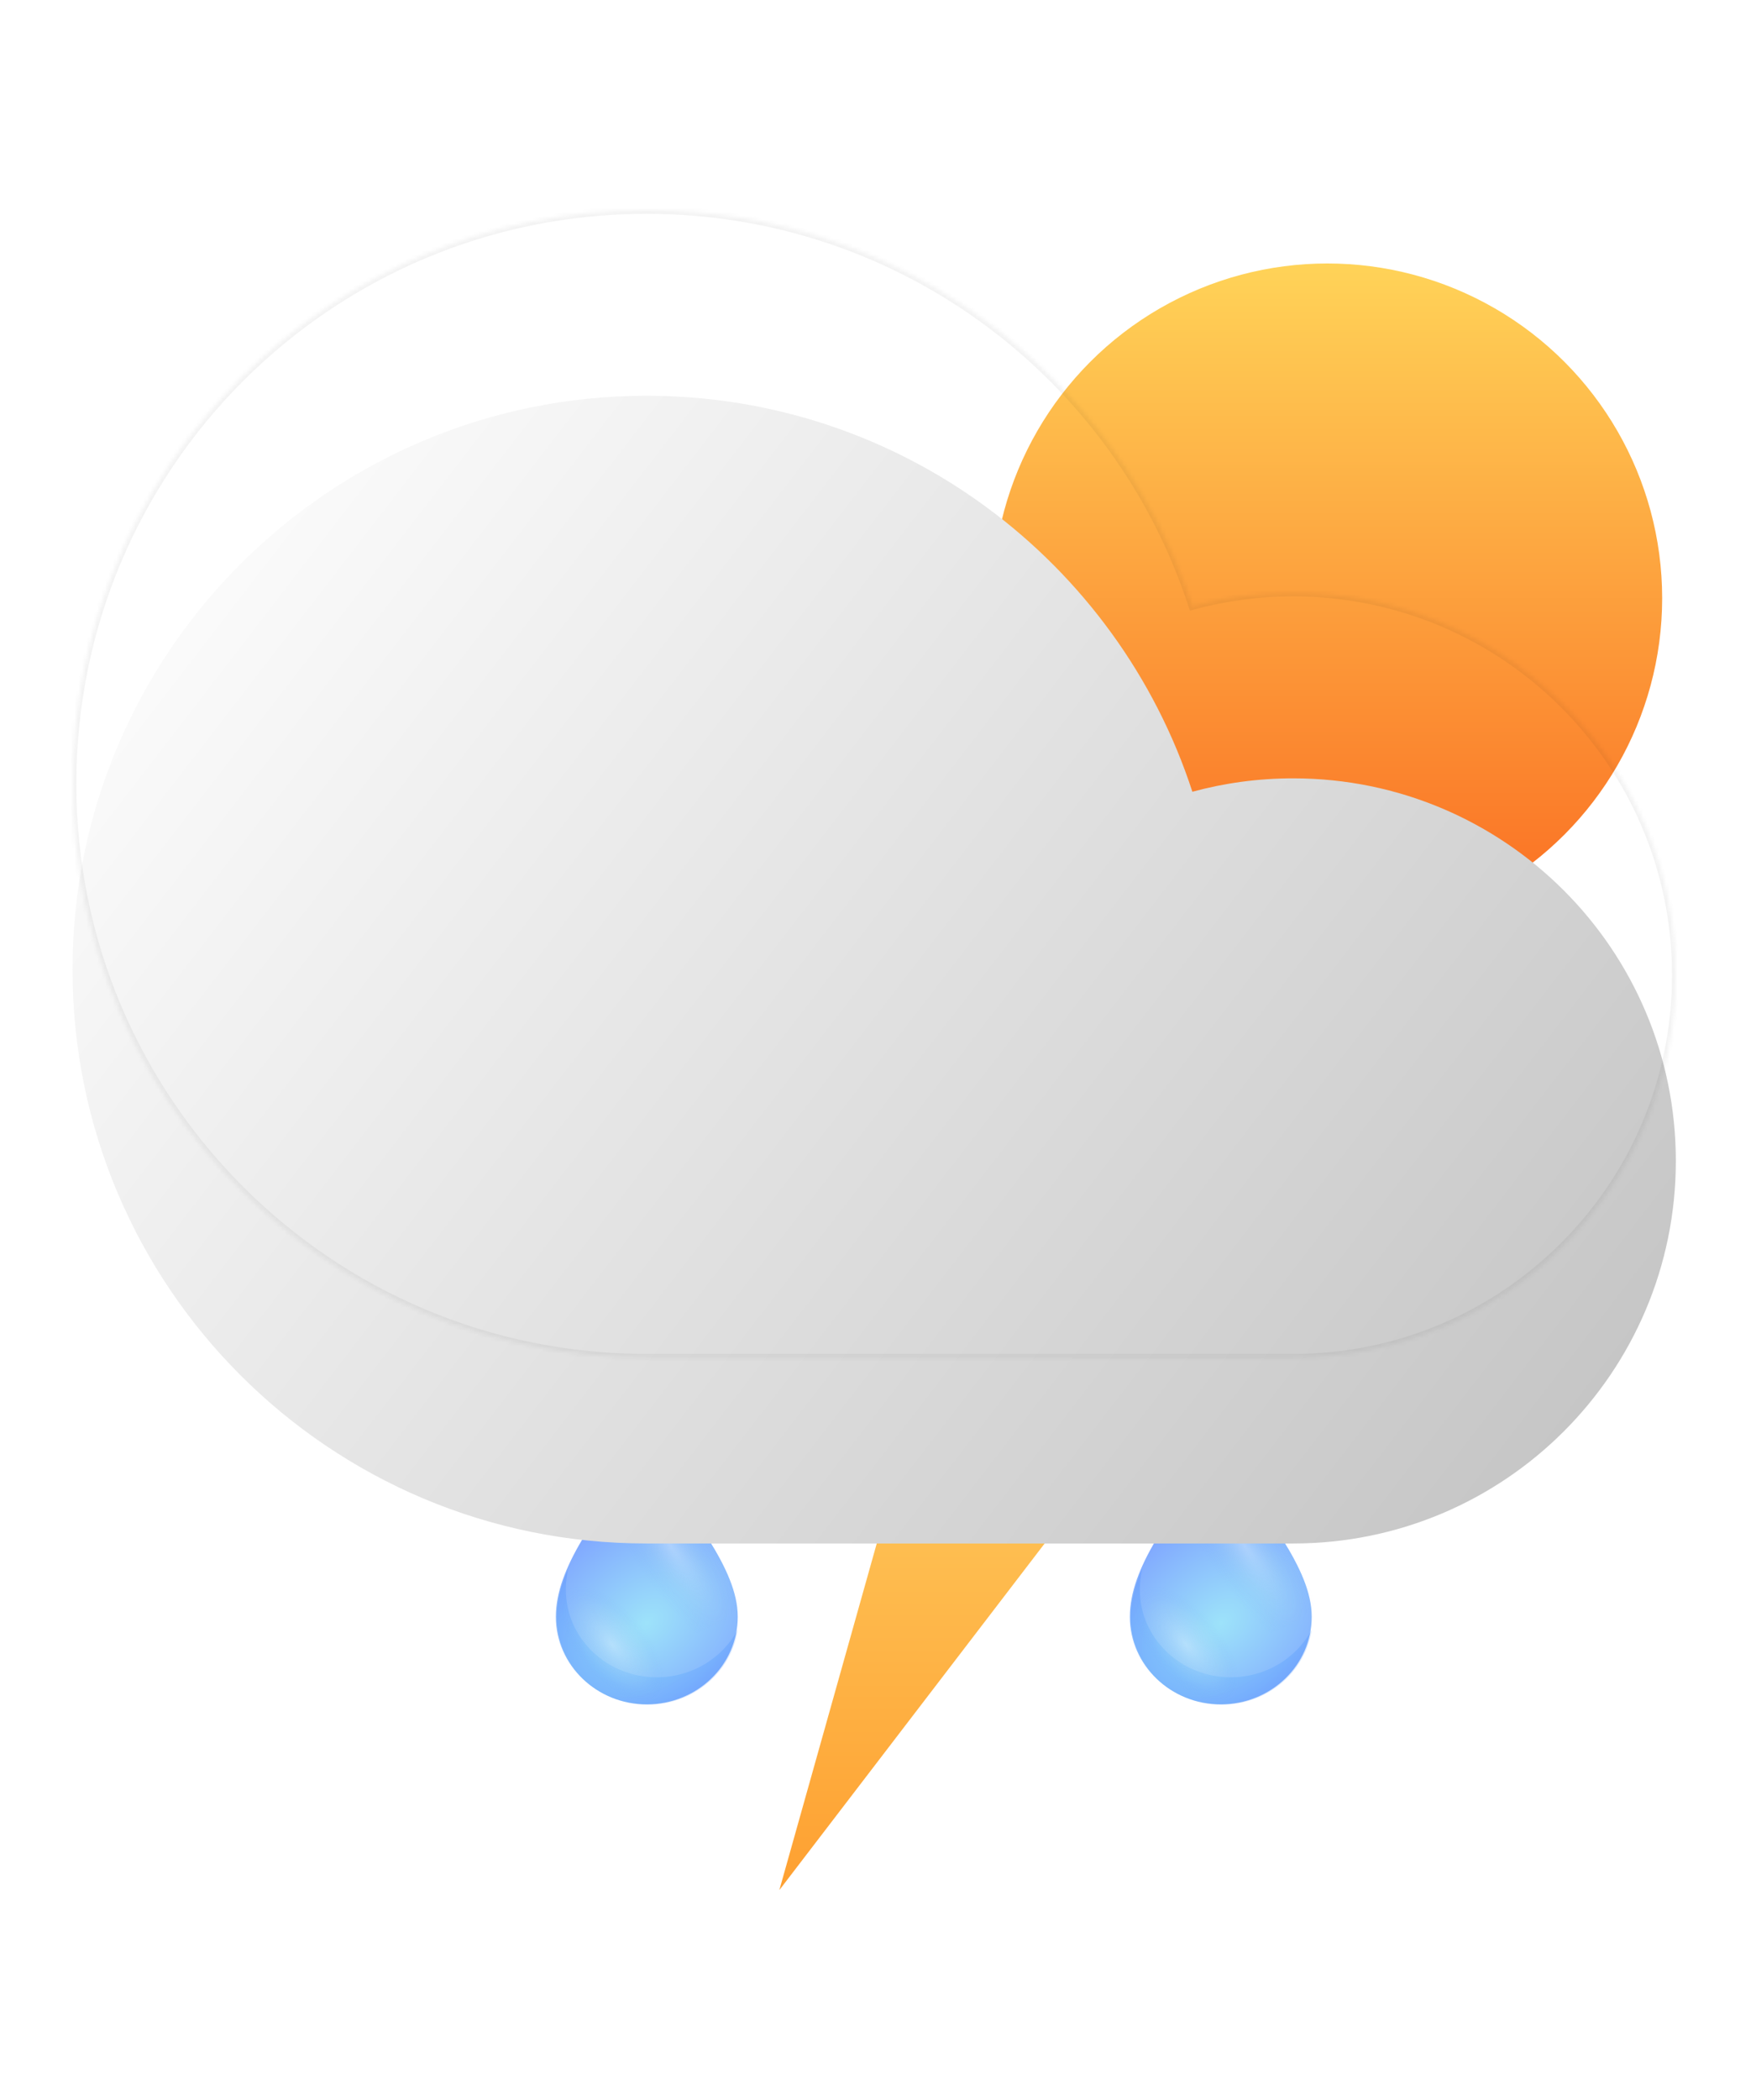 <svg width="460" height="550" viewBox="0 0 460 550" fill="none" xmlns="http://www.w3.org/2000/svg">
<g filter="url(#filter0_f_40_927)">
<path fill-rule="evenodd" clip-rule="evenodd" d="M296.685 295H229.266L198.424 393.638H232.65L204.157 495L298.662 371.565L248.343 371.565L296.685 295Z" fill="url(#paint0_linear_40_927)"/>
</g>
<g style="mix-blend-mode:color-burn" opacity="0.5" filter="url(#filter1_f_40_927)">
<path fill-rule="evenodd" clip-rule="evenodd" d="M193.256 426.805C189.304 434.203 181.294 439.265 172.057 439.265C158.901 439.265 148.236 429 148.236 416.337C148.236 414.521 148.446 412.685 148.847 410.821C146.93 415.228 145.854 419.434 145.854 423.539C145.854 436.202 156.519 446.467 169.674 446.467C181.679 446.467 191.609 437.921 193.256 426.805Z" fill="url(#paint1_radial_40_927)" fill-opacity="0.3"/>
</g>
<path opacity="0.5" d="M193.257 423.426C193.257 436.089 182.592 446.354 169.436 446.354C156.28 446.354 145.615 436.089 145.615 423.426C145.615 410.764 155.858 397.137 169.436 379.611C180.871 396.657 193.257 410.764 193.257 423.426Z" fill="url(#paint2_radial_40_927)"/>
<g style="mix-blend-mode:screen" opacity="0.3">
<ellipse cx="175.51" cy="404.58" rx="24.416" ry="24.008" fill="url(#paint3_radial_40_927)"/>
</g>
<g style="mix-blend-mode:screen" opacity="0.3">
<ellipse cx="161.694" cy="430.749" rx="24.416" ry="24.008" fill="url(#paint4_radial_40_927)"/>
</g>
<g style="mix-blend-mode:color-burn" opacity="0.5" filter="url(#filter2_f_40_927)">
<path fill-rule="evenodd" clip-rule="evenodd" d="M343.614 426.805C339.662 434.204 331.652 439.265 322.414 439.265C309.259 439.265 298.594 429 298.594 416.337C298.594 414.521 298.804 412.686 299.205 410.821C297.288 415.229 296.211 419.435 296.211 423.539C296.211 436.202 306.876 446.467 320.032 446.467C332.036 446.467 341.967 437.921 343.614 426.805Z" fill="url(#paint5_radial_40_927)" fill-opacity="0.3"/>
</g>
<path opacity="0.5" d="M343.615 423.426C343.615 436.089 332.95 446.354 319.794 446.354C306.638 446.354 295.973 436.089 295.973 423.426C295.973 410.764 306.216 397.137 319.794 379.611C331.228 396.657 343.615 410.764 343.615 423.426Z" fill="url(#paint6_radial_40_927)"/>
<g style="mix-blend-mode:screen" opacity="0.3">
<ellipse cx="325.869" cy="404.58" rx="24.416" ry="24.008" fill="url(#paint7_radial_40_927)"/>
</g>
<g style="mix-blend-mode:screen" opacity="0.3">
<ellipse cx="312.052" cy="430.749" rx="24.416" ry="24.008" fill="url(#paint8_radial_40_927)"/>
</g>
<g filter="url(#filter3_i_40_927)">
<ellipse cx="347.709" cy="136.67" rx="87.709" ry="87.67" fill="url(#paint9_linear_40_927)"/>
</g>
<mask id="path-11-inside-1_40_927" fill="white">
<path fill-rule="evenodd" clip-rule="evenodd" d="M338.761 355.584L169.358 355.584C86.318 355.584 19 288.296 19 205.292C19 122.288 86.318 55 169.358 55C236.131 55 292.738 98.507 312.354 158.708C320.767 156.417 329.621 155.195 338.761 155.195C394.122 155.195 439 200.053 439 255.389C439 310.725 394.122 355.584 338.761 355.584Z"/>
</mask>
<g filter="url(#filter4_i_40_927)">
<path fill-rule="evenodd" clip-rule="evenodd" d="M338.761 355.584L169.358 355.584C86.318 355.584 19 288.296 19 205.292C19 122.288 86.318 55 169.358 55C236.131 55 292.738 98.507 312.354 158.708C320.767 156.417 329.621 155.195 338.761 155.195C394.122 155.195 439 200.053 439 255.389C439 310.725 394.122 355.584 338.761 355.584Z" fill="url(#paint10_linear_40_927)"/>
</g>
<path d="M169.358 355.584V354.584V355.584ZM338.761 355.584V356.584V355.584ZM312.354 158.708L311.403 159.018L311.698 159.923L312.616 159.673L312.354 158.708ZM169.358 356.584L338.761 356.584V354.584L169.358 354.584V356.584ZM18 205.292C18 288.849 85.766 356.584 169.358 356.584V354.584C86.869 354.584 20 287.743 20 205.292H18ZM169.358 54C85.766 54 18 121.735 18 205.292H20C20 122.841 86.869 56 169.358 56V54ZM313.304 158.398C293.558 97.798 236.576 54 169.358 54V56C235.686 56 291.917 99.217 311.403 159.018L313.304 158.398ZM312.616 159.673C320.945 157.405 329.711 156.195 338.761 156.195V154.195C329.532 154.195 320.589 155.429 312.091 157.743L312.616 159.673ZM338.761 156.195C393.57 156.195 438 200.606 438 255.389H440C440 199.501 394.673 154.195 338.761 154.195V156.195ZM438 255.389C438 310.173 393.57 354.584 338.761 354.584V356.584C394.673 356.584 440 311.278 440 255.389H438Z" fill="black" fill-opacity="0.05" mask="url(#path-11-inside-1_40_927)"/>
<defs>
<filter id="filter0_f_40_927" x="188.412" y="284.988" width="120.263" height="220.024" filterUnits="userSpaceOnUse" color-interpolation-filters="sRGB">
<feFlood flood-opacity="0" result="BackgroundImageFix"/>
<feBlend mode="normal" in="SourceGraphic" in2="BackgroundImageFix" result="shape"/>
<feGaussianBlur stdDeviation="5.006" result="effect1_foregroundBlur_40_927"/>
</filter>
<filter id="filter1_f_40_927" x="129.834" y="394.802" width="79.44" height="67.684" filterUnits="userSpaceOnUse" color-interpolation-filters="sRGB">
<feFlood flood-opacity="0" result="BackgroundImageFix"/>
<feBlend mode="normal" in="SourceGraphic" in2="BackgroundImageFix" result="shape"/>
<feGaussianBlur stdDeviation="8.01" result="effect1_foregroundBlur_40_927"/>
</filter>
<filter id="filter2_f_40_927" x="280.192" y="394.802" width="79.44" height="67.684" filterUnits="userSpaceOnUse" color-interpolation-filters="sRGB">
<feFlood flood-opacity="0" result="BackgroundImageFix"/>
<feBlend mode="normal" in="SourceGraphic" in2="BackgroundImageFix" result="shape"/>
<feGaussianBlur stdDeviation="8.01" result="effect1_foregroundBlur_40_927"/>
</filter>
<filter id="filter3_i_40_927" x="260" y="49" width="175.418" height="195.34" filterUnits="userSpaceOnUse" color-interpolation-filters="sRGB">
<feFlood flood-opacity="0" result="BackgroundImageFix"/>
<feBlend mode="normal" in="SourceGraphic" in2="BackgroundImageFix" result="shape"/>
<feColorMatrix in="SourceAlpha" type="matrix" values="0 0 0 0 0 0 0 0 0 0 0 0 0 0 0 0 0 0 127 0" result="hardAlpha"/>
<feOffset dy="20"/>
<feGaussianBlur stdDeviation="35"/>
<feComposite in2="hardAlpha" operator="arithmetic" k2="-1" k3="1"/>
<feColorMatrix type="matrix" values="0 0 0 0 1 0 0 0 0 1 0 0 0 0 1 0 0 0 1 0"/>
<feBlend mode="overlay" in2="shape" result="effect1_innerShadow_40_927"/>
</filter>
<filter id="filter4_i_40_927" x="19" y="55" width="420" height="349.231" filterUnits="userSpaceOnUse" color-interpolation-filters="sRGB">
<feFlood flood-opacity="0" result="BackgroundImageFix"/>
<feBlend mode="normal" in="SourceGraphic" in2="BackgroundImageFix" result="shape"/>
<feColorMatrix in="SourceAlpha" type="matrix" values="0 0 0 0 0 0 0 0 0 0 0 0 0 0 0 0 0 0 127 0" result="hardAlpha"/>
<feOffset dy="48.647"/>
<feGaussianBlur stdDeviation="30"/>
<feComposite in2="hardAlpha" operator="arithmetic" k2="-1" k3="1"/>
<feColorMatrix type="matrix" values="0 0 0 0 1 0 0 0 0 1 0 0 0 0 1 0 0 0 1 0"/>
<feBlend mode="normal" in2="shape" result="effect1_innerShadow_40_927"/>
</filter>
<linearGradient id="paint0_linear_40_927" x1="248.543" y1="295" x2="248.543" y2="495" gradientUnits="userSpaceOnUse">
<stop stop-color="#FFE176"/>
<stop offset="0.479" stop-color="#FEC255"/>
<stop offset="1" stop-color="#FEA031"/>
</linearGradient>
<radialGradient id="paint1_radial_40_927" cx="0" cy="0" r="1" gradientUnits="userSpaceOnUse" gradientTransform="translate(169.674 425.099) rotate(-37.912) scale(39.855 28.728)">
<stop stop-color="#3CC7F5"/>
<stop offset="0" stop-color="#3CC7F5"/>
<stop offset="1" stop-color="#004DFF"/>
</radialGradient>
<radialGradient id="paint2_radial_40_927" cx="0" cy="0" r="1" gradientUnits="userSpaceOnUse" gradientTransform="translate(169.436 424.987) rotate(-37.912) scale(39.855 28.728)">
<stop stop-color="#3CC7F5"/>
<stop offset="0" stop-color="#3CC7F5"/>
<stop offset="1" stop-color="#004DFF"/>
</radialGradient>
<radialGradient id="paint3_radial_40_927" cx="0" cy="0" r="1" gradientUnits="userSpaceOnUse" gradientTransform="translate(175.51 404.58) rotate(56.205) scale(33.801 9.849)">
<stop stop-color="white"/>
<stop offset="0.555" stop-color="#BDDBF1" stop-opacity="0.25"/>
<stop offset="1" stop-color="#5686F5" stop-opacity="0"/>
</radialGradient>
<radialGradient id="paint4_radial_40_927" cx="0" cy="0" r="1" gradientUnits="userSpaceOnUse" gradientTransform="translate(160.384 430.749) rotate(49.941) scale(18.507 8.985)">
<stop stop-color="white"/>
<stop offset="0.674" stop-color="#BDDBF1" stop-opacity="0.25"/>
<stop offset="1" stop-color="#5686F5" stop-opacity="0"/>
</radialGradient>
<radialGradient id="paint5_radial_40_927" cx="0" cy="0" r="1" gradientUnits="userSpaceOnUse" gradientTransform="translate(320.032 425.1) rotate(-37.912) scale(39.855 28.728)">
<stop stop-color="#3CC7F5"/>
<stop offset="0" stop-color="#3CC7F5"/>
<stop offset="1" stop-color="#004DFF"/>
</radialGradient>
<radialGradient id="paint6_radial_40_927" cx="0" cy="0" r="1" gradientUnits="userSpaceOnUse" gradientTransform="translate(319.794 424.987) rotate(-37.912) scale(39.855 28.728)">
<stop stop-color="#3CC7F5"/>
<stop offset="0" stop-color="#3CC7F5"/>
<stop offset="1" stop-color="#004DFF"/>
</radialGradient>
<radialGradient id="paint7_radial_40_927" cx="0" cy="0" r="1" gradientUnits="userSpaceOnUse" gradientTransform="translate(325.869 404.58) rotate(56.205) scale(33.801 9.849)">
<stop stop-color="white"/>
<stop offset="0.555" stop-color="#BDDBF1" stop-opacity="0.25"/>
<stop offset="1" stop-color="#5686F5" stop-opacity="0"/>
</radialGradient>
<radialGradient id="paint8_radial_40_927" cx="0" cy="0" r="1" gradientUnits="userSpaceOnUse" gradientTransform="translate(310.742 430.749) rotate(49.941) scale(18.507 8.985)">
<stop stop-color="white"/>
<stop offset="0.674" stop-color="#BDDBF1" stop-opacity="0.25"/>
<stop offset="1" stop-color="#5686F5" stop-opacity="0"/>
</radialGradient>
<linearGradient id="paint9_linear_40_927" x1="347.709" y1="49" x2="347.709" y2="224.34" gradientUnits="userSpaceOnUse">
<stop stop-color="#FFD358"/>
<stop offset="1" stop-color="#FA6C21"/>
</linearGradient>
<linearGradient id="paint10_linear_40_927" x1="48.423" y1="55" x2="439.025" y2="355.712" gradientUnits="userSpaceOnUse">
<stop stop-color="white"/>
<stop offset="1" stop-color="#C1C1C1"/>
</linearGradient>
</defs>
</svg>
